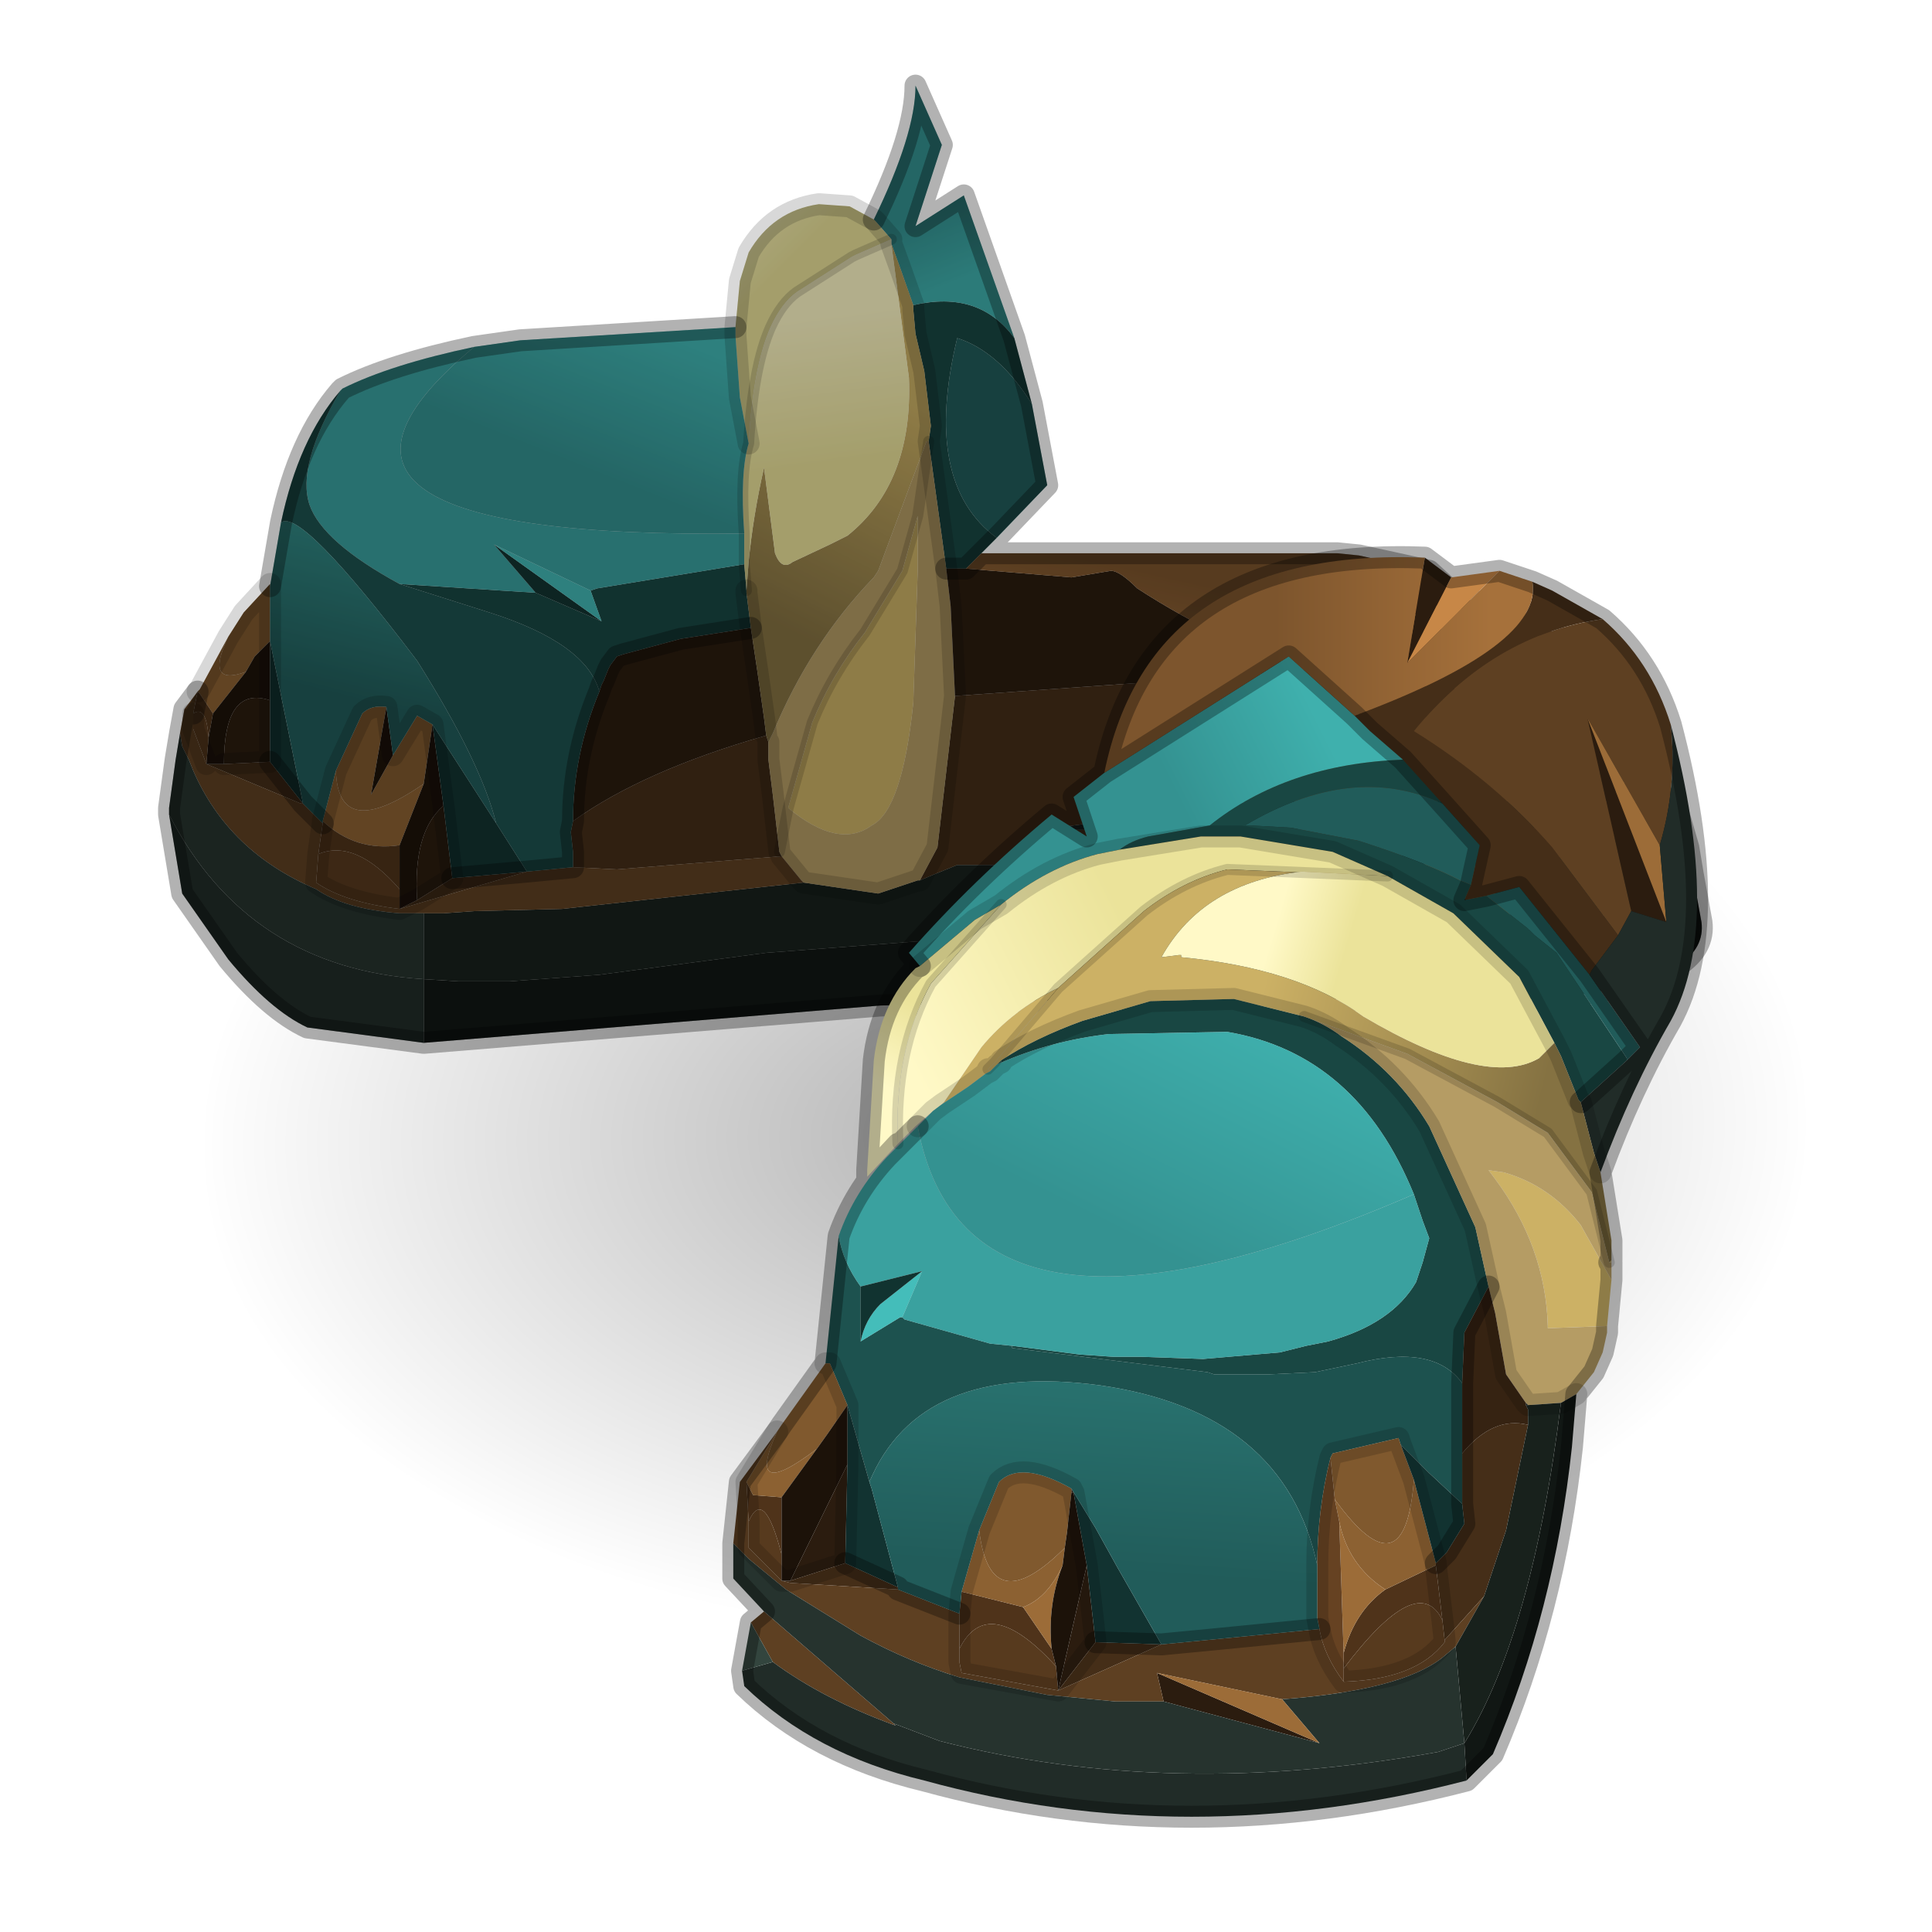 <?xml version="1.0" encoding="UTF-8" standalone="no"?>
<svg xmlns:xlink="http://www.w3.org/1999/xlink" height="440.0px" width="440.0px" xmlns="http://www.w3.org/2000/svg">
  <g transform="matrix(10.0, 0.0, 0.0, 10.0, 0.0, 0.0)">
    <use height="44.0" transform="matrix(1.0, 0.0, 0.0, 1.0, 0.0, 0.0)" width="44.0" xlink:href="#shape0"/>
    <use height="82.7" transform="matrix(0.441, -0.01, 0.005, 0.274, 4.45, 14.9)" width="82.7" xlink:href="#sprite0"/>
    <use height="39.9" transform="matrix(1.0, 0.0, 0.0, 1.0, 3.6, 1.7)" width="35.4" xlink:href="#shape2"/>
  </g>
  <defs>
    <g id="shape0" transform="matrix(1.0, 0.0, 0.0, 1.0, 0.0, 0.0)">
      <path d="M44.0 44.0 L0.0 44.0 0.0 0.0 44.0 0.0 44.0 44.0" fill="#43adca" fill-opacity="0.0" fill-rule="evenodd" stroke="none"/>
    </g>
    <g id="sprite0" transform="matrix(1.0, 0.0, 0.0, 1.0, 0.0, 0.0)">
      <use height="82.7" transform="matrix(1.0, 0.0, 0.0, 1.0, 0.0, 0.0)" width="82.7" xlink:href="#shape1"/>
    </g>
    <g id="shape1" transform="matrix(1.0, 0.0, 0.0, 1.0, 0.0, 0.0)">
      <path d="M70.6 12.1 Q82.7 24.2 82.7 41.35 82.7 58.5 70.6 70.6 58.5 82.7 41.35 82.7 24.2 82.7 12.1 70.6 0.0 58.5 0.0 41.35 0.0 24.2 12.1 12.1 24.2 0.0 41.35 0.0 58.5 0.0 70.6 12.1" fill="url(#gradient0)" fill-rule="evenodd" stroke="none"/>
    </g>
    <radialGradient cx="0" cy="0" gradientTransform="matrix(0.051, 0.0, 0.0, 0.051, 41.35, 41.35)" gradientUnits="userSpaceOnUse" id="gradient0" r="819.2" spreadMethod="pad">
      <stop offset="0.0" stop-color="#000000" stop-opacity="0.302"/>
      <stop offset="1.0" stop-color="#000000" stop-opacity="0.0"/>
    </radialGradient>
    <g id="shape2" transform="matrix(1.0, 0.0, 0.0, 1.0, -3.6, -1.7)">
      <path d="M37.1 16.0 L37.85 17.2 37.85 17.3 37.9 17.4 37.9 17.55 37.85 17.3 37.75 18.3 Q37.15 19.25 34.65 19.7 L33.6 19.7 32.0 19.3 31.85 19.7 27.1 19.7 26.95 19.75 26.9 19.7 25.6 19.75 24.9 19.7 21.8 19.7 Q21.3 19.9 20.95 20.05 L21.35 19.3 21.75 15.85 28.8 15.35 30.0 15.4 30.15 15.4 30.25 15.45 37.1 16.0 M17.75 19.4 L17.8 19.5 14.05 19.8 13.05 19.75 13.05 19.45 13.05 19.4 13.0 18.95 13.05 18.7 Q14.65 17.55 17.45 16.75 L17.5 16.9 17.5 17.3 17.6 18.1 17.75 19.4 M36.05 17.85 Q35.55 15.9 28.0 16.35 L26.8 16.55 28.55 18.25 23.7 18.9 34.65 18.9 Q37.6 18.45 37.05 16.75 L36.5 17.55 36.05 17.85 M37.05 16.75 L37.05 16.7 37.0 16.75 37.05 16.75 M5.1 17.4 L6.15 17.35 6.9 18.3 6.85 18.3 4.7 17.4 5.1 17.4 M10.3 20.0 L12.0 19.85 9.1 20.7 9.5 20.5 10.3 20.0" fill="#452e18" fill-rule="evenodd" stroke="none"/>
      <path d="M37.9 17.4 L38.45 19.3 38.55 19.9 Q38.2 20.4 37.25 20.7 L34.65 21.2 33.6 19.7 34.65 19.7 Q37.15 19.25 37.75 18.3 L37.85 17.3 37.9 17.55 37.9 17.4 M18.3 20.1 L20.0 20.35 20.9 20.05 20.95 20.05 Q21.3 19.9 21.8 19.7 L24.9 19.7 25.6 19.75 26.9 19.7 26.95 19.75 27.1 19.7 31.85 19.7 34.05 21.25 31.95 21.35 29.4 21.2 26.7 21.0 17.45 21.7 13.65 22.2 11.6 22.35 10.45 22.35 9.65 22.3 9.65 20.8 10.1 20.8 10.8 20.75 12.8 20.7 18.3 20.1" fill="#18211c" fill-rule="evenodd" stroke="none"/>
      <path d="M36.05 17.85 L36.5 17.55 37.05 16.75 Q37.6 18.45 34.65 18.9 L23.7 18.9 28.55 18.25 35.1 18.25 36.05 17.85" fill="#19211e" fill-rule="evenodd" stroke="none"/>
      <path d="M38.55 19.9 L38.75 21.0 Q39.05 23.35 28.6 22.65 L20.05 22.9 9.65 23.75 9.65 22.3 10.45 22.35 11.6 22.35 13.65 22.2 17.45 21.7 26.7 21.0 29.4 21.2 31.95 21.35 34.05 21.25 35.4 22.2 34.65 21.2 37.25 20.7 Q38.2 20.4 38.55 19.9" fill="#111714" fill-rule="evenodd" stroke="none"/>
      <path d="M20.8 6.95 Q22.3 6.6 23.1 7.7 L23.5 9.2 Q22.75 8.0 21.8 7.7 21.0 11.0 22.7 12.25 L22.35 12.6 22.0 12.95 21.8 12.95 21.55 12.95 21.15 10.05 21.2 9.7 21.05 8.45 20.85 7.6 20.8 7.05 20.8 6.95 M16.95 12.85 L17.0 13.45 17.0 13.5 17.1 14.3 15.5 14.55 14.2 14.9 14.05 14.95 13.9 15.15 13.85 15.25 13.75 15.5 13.7 15.6 13.65 15.75 Q13.35 14.65 11.15 13.95 L9.1 13.3 12.2 13.5 13.7 14.15 13.45 13.45 13.6 13.4 16.95 12.85" fill="#194743" fill-rule="evenodd" stroke="none"/>
      <path d="M20.9 11.75 L21.15 10.05 20.9 11.75 20.55 13.0 19.7 14.4 Q18.95 15.35 18.5 16.45 L17.95 18.4 Q19.1 19.35 19.85 18.8 20.55 18.45 20.8 16.0 L20.9 13.0 20.9 11.75 M17.75 19.4 L17.95 18.4 17.75 19.4 17.6 18.1 17.5 17.3 17.5 16.9 17.6 16.7 Q18.45 14.65 19.9 13.15 L20.0 13.0 21.1 10.05 21.15 10.05 21.55 12.95 21.65 13.8 21.75 15.85 21.35 19.3 20.95 20.05 20.9 20.05 20.0 20.35 18.3 20.1 18.25 20.05 17.8 19.5 17.75 19.4" fill="#b59c64" fill-rule="evenodd" stroke="none"/>
      <path d="M23.5 9.2 L23.85 11.05 22.7 12.25 Q21.0 11.0 21.8 7.7 22.75 8.0 23.5 9.2" fill="#215c5a" fill-rule="evenodd" stroke="none"/>
      <path d="M32.55 13.0 L33.2 13.6 30.65 14.65 32.55 13.0 M21.75 15.85 L21.65 13.8 21.55 12.95 21.8 12.95 22.0 12.95 24.4 13.15 25.3 13.0 Q25.5 13.0 25.9 13.4 27.9 14.7 30.15 15.4 L30.0 15.4 28.8 15.35 21.75 15.85 M6.15 15.95 L6.15 17.35 5.1 17.4 Q5.1 15.6 6.15 15.95 M10.1 18.35 L10.3 20.0 9.5 20.5 Q9.4 18.95 10.1 18.35 M13.65 15.75 L13.7 15.6 13.75 15.5 13.85 15.25 13.9 15.15 14.05 14.95 14.2 14.9 15.5 14.55 17.1 14.3 17.25 15.3 17.4 16.35 17.45 16.75 Q14.65 17.55 13.05 18.7 13.05 17.2 13.65 15.75" fill="#2b1c0f" fill-rule="evenodd" stroke="none"/>
      <path d="M20.9 11.75 L20.9 13.0 20.8 16.0 Q20.55 18.45 19.85 18.8 19.1 19.35 17.95 18.4 L18.5 16.45 Q18.95 15.35 19.7 14.4 L20.55 13.0 20.9 11.75" fill="#ccb165" fill-rule="evenodd" stroke="none"/>
      <path d="M4.1 16.7 L4.2 16.15 4.5 15.75 4.4 16.25 4.4 16.6 4.7 17.4 6.85 18.3 6.9 18.3 7.35 18.75 7.25 19.45 7.2 20.1 Q7.85 20.55 9.1 20.7 L12.0 19.85 13.05 19.75 14.05 19.8 17.8 19.5 18.25 20.05 18.3 20.1 12.8 20.7 10.8 20.75 10.1 20.8 9.65 20.8 9.1 20.8 Q7.85 20.7 7.2 20.25 5.2 19.4 4.4 17.55 L4.3 17.3 4.15 17.0 4.1 16.7 M28.55 18.25 L26.8 16.55 28.0 16.35 Q35.55 15.9 36.05 17.85 L35.1 18.25 28.55 18.25" fill="#5e4022" fill-rule="evenodd" stroke="none"/>
      <path d="M33.2 13.6 L34.9 14.0 30.65 14.65 33.2 13.6" fill="#c78747" fill-rule="evenodd" stroke="none"/>
      <path d="M31.85 19.7 L32.0 19.3 35.4 22.2 34.05 21.25 31.85 19.7" fill="#070a08" fill-rule="evenodd" stroke="none"/>
      <path d="M16.95 12.15 L16.95 12.35 16.95 12.85 13.6 13.4 13.45 13.45 11.25 12.4 12.2 13.5 9.1 13.3 Q7.35 12.35 7.05 11.5 6.75 10.6 7.75 8.9 L7.8 8.85 Q8.9 8.3 10.8 7.9 5.5 12.3 16.95 12.15" fill="#3aa19f" fill-rule="evenodd" stroke="none"/>
      <path d="M4.5 15.75 L4.55 15.7 5.2 14.5 Q4.65 15.65 5.6 15.3 L4.85 16.25 4.55 15.8 4.5 15.75 M7.35 18.7 L7.65 17.55 Q7.7 19.2 9.65 17.85 L9.1 19.25 Q8.1 19.4 7.35 18.7" fill="#8c6132" fill-rule="evenodd" stroke="none"/>
      <path d="M7.35 18.75 L7.35 18.7 Q8.1 19.4 9.1 19.25 L9.1 20.25 Q8.1 19.1 7.25 19.45 L7.35 18.75 M4.4 16.25 L4.5 15.75 4.55 15.8 4.85 16.25 4.75 16.8 Q4.7 16.05 4.4 16.25" fill="#4f331a" fill-rule="evenodd" stroke="none"/>
      <path d="M5.2 14.5 L5.55 13.95 6.15 13.3 6.15 13.35 6.15 14.6 5.8 14.95 5.6 15.3 Q4.65 15.65 5.2 14.5 M7.65 17.55 L8.25 16.25 Q8.45 16.05 8.8 16.1 L8.45 18.1 8.95 17.2 9.5 16.3 9.85 16.5 9.65 17.85 Q7.7 19.2 7.65 17.55" fill="#80592e" fill-rule="evenodd" stroke="none"/>
      <path d="M5.6 15.3 L5.8 14.95 6.15 14.6 6.15 15.95 Q5.1 15.6 5.1 17.4 L4.7 17.4 4.75 16.8 4.85 16.25 5.6 15.3 M8.8 16.1 L8.95 17.2 8.45 18.1 8.8 16.1 M9.65 17.85 L9.85 16.5 10.1 18.35 Q9.4 18.95 9.5 20.5 L9.1 20.7 9.1 20.25 9.1 19.25 9.65 17.85" fill="#1c1209" fill-rule="evenodd" stroke="none"/>
      <path d="M12.2 13.5 L11.25 12.4 13.7 14.15 12.2 13.5 M6.15 14.6 L6.9 18.3 6.15 17.35 6.15 15.95 6.15 14.6 M9.85 16.5 L11.3 18.75 12.0 19.85 10.3 20.0 10.1 18.35 9.85 16.5" fill="#123331" fill-rule="evenodd" stroke="none"/>
      <path d="M3.85 18.55 L3.85 18.4 4.0 17.3 4.1 16.7 4.15 17.0 4.3 17.3 4.4 17.55 Q5.2 19.4 7.2 20.25 7.85 20.7 9.1 20.8 L9.65 20.8 9.65 22.3 Q5.65 22.05 3.85 18.55" fill="#26332e" fill-rule="evenodd" stroke="none"/>
      <path d="M4.7 17.4 L4.4 16.6 4.4 16.25 Q4.7 16.05 4.75 16.8 L4.7 17.4 M9.1 20.25 L9.1 20.7 Q7.85 20.55 7.2 20.1 L7.25 19.45 Q8.1 19.1 9.1 20.25" fill="#573a1e" fill-rule="evenodd" stroke="none"/>
      <path d="M9.65 23.75 L7.0 23.4 Q6.15 23.0 5.2 21.85 L4.15 20.35 3.85 18.55 Q5.65 22.05 9.65 22.3 L9.65 23.75" fill="#212c28" fill-rule="evenodd" stroke="none"/>
      <path d="M11.25 12.4 L13.45 13.45 13.7 14.15 11.25 12.4" fill="#42b8b5" fill-rule="evenodd" stroke="none"/>
      <path d="M6.4 11.9 Q6.8 10.0 7.75 8.9 6.75 10.6 7.05 11.5 7.35 12.35 9.1 13.3 L11.15 13.95 Q13.35 14.65 13.65 15.75 13.05 17.2 13.05 18.7 L13.0 18.95 13.05 19.4 13.05 19.45 13.05 19.75 12.0 19.85 11.3 18.75 Q10.95 17.35 9.5 15.05 6.85 11.55 6.4 11.9" fill="#1d524f" fill-rule="evenodd" stroke="none"/>
      <path d="M22.35 12.6 L30.45 12.6 30.95 12.65 32.55 13.0 30.65 14.65 34.9 14.0 36.75 15.6 37.1 16.0 30.25 15.45 30.15 15.4 Q27.9 14.7 25.9 13.4 25.5 13.0 25.3 13.0 L24.4 13.15 22.0 12.95 22.35 12.6 M32.0 19.3 L33.6 19.7 34.65 21.2 35.4 22.2 32.0 19.3" fill="url(#gradient1)" fill-rule="evenodd" stroke="none"/>
      <path d="M20.3 5.55 L20.3 5.45 19.95 5.05 19.9 5.0 Q20.85 3.05 20.85 1.95 L21.45 3.3 20.85 5.15 21.95 4.45 23.1 7.7 Q22.3 6.6 20.8 6.95 L20.5 6.1 20.3 5.55" fill="url(#gradient2)" fill-rule="evenodd" stroke="none"/>
      <path d="M20.3 5.55 L20.5 6.1 20.8 6.95 20.8 7.05 20.85 7.6 21.05 8.45 21.2 9.7 21.15 10.05 21.1 10.05 20.0 13.0 19.9 13.15 Q18.45 14.65 17.6 16.7 L17.5 16.9 17.45 16.75 17.4 16.35 17.25 15.3 17.1 14.3 17.0 13.5 17.0 13.45 17.05 12.8 Q17.15 11.75 17.4 10.65 L17.65 12.6 Q17.8 13.0 18.05 12.8 L18.9 12.4 19.3 12.2 Q20.8 11.0 20.7 8.6 L20.3 5.55" fill="url(#gradient3)" fill-rule="evenodd" stroke="none"/>
      <path d="M19.9 5.0 L19.95 5.05 20.3 5.45 19.5 5.8 19.4 5.85 18.15 6.65 Q17.8 6.9 17.55 7.45 17.15 8.35 17.05 10.1 L16.85 9.05 16.75 7.65 16.75 7.45 16.85 6.4 17.05 5.75 Q17.6 4.8 18.65 4.65 L19.35 4.7 19.9 5.0" fill="url(#gradient4)" fill-rule="evenodd" stroke="none"/>
      <path d="M20.3 5.45 L20.3 5.55 20.7 8.6 Q20.8 11.0 19.3 12.2 L18.9 12.4 18.05 12.8 Q17.8 13.0 17.65 12.6 L17.4 10.65 Q17.15 11.75 17.05 12.8 L17.0 13.45 16.95 12.85 16.95 12.35 16.95 12.15 Q16.85 10.75 17.05 10.1 17.15 8.35 17.55 7.45 17.8 6.9 18.15 6.65 L19.4 5.85 19.5 5.8 20.3 5.45" fill="url(#gradient5)" fill-rule="evenodd" stroke="none"/>
      <path d="M17.05 10.1 Q16.85 10.75 16.95 12.15 5.5 12.3 10.8 7.9 L11.85 7.75 16.75 7.45 16.75 7.65 16.85 9.05 17.05 10.1" fill="url(#gradient6)" fill-rule="evenodd" stroke="none"/>
      <path d="M6.15 13.35 L6.4 11.9 Q6.85 11.55 9.5 15.05 10.95 17.35 11.3 18.75 L9.85 16.5 9.5 16.3 8.95 17.2 8.8 16.1 Q8.45 16.05 8.25 16.25 L7.65 17.55 7.35 18.7 7.35 18.75 6.9 18.3 6.15 14.6 6.15 13.35" fill="url(#gradient7)" fill-rule="evenodd" stroke="none"/>
      <path d="M23.1 7.7 L21.95 4.45 20.85 5.15 21.45 3.3 20.85 1.95 Q20.85 3.05 19.9 5.0 M23.1 7.7 L23.5 9.2 23.85 11.05 22.7 12.25 22.35 12.6 30.45 12.6 30.95 12.65 32.55 13.0 33.2 13.6 34.9 14.0 36.75 15.6 37.1 16.0 37.85 17.2 37.85 17.3 37.9 17.4 38.45 19.3 38.55 19.9 38.75 21.0 Q39.05 23.35 28.6 22.65 L20.05 22.9 9.65 23.75 7.0 23.4 Q6.15 23.0 5.2 21.85 L4.15 20.35 3.85 18.55 3.85 18.4 4.0 17.3 4.1 16.7 4.2 16.15 4.5 15.75 M6.15 13.35 L6.4 11.9 Q6.8 10.0 7.75 8.9 L7.8 8.85 Q8.9 8.3 10.8 7.9 L11.85 7.75 16.75 7.45 M22.0 12.95 L21.8 12.95 21.55 12.95 M22.35 12.6 L22.0 12.95 M6.9 18.3 L7.35 18.75 M6.15 17.35 L6.9 18.3 M4.4 16.25 L4.5 15.75 M10.3 20.0 L12.0 19.85 M13.65 15.75 L13.7 15.6 13.75 15.5 13.85 15.25 13.9 15.15 14.05 14.95 14.2 14.9 15.5 14.55 17.1 14.3 M13.65 15.75 Q13.05 17.2 13.05 18.7 L13.0 18.95 13.05 19.4 13.05 19.45 13.05 19.75 12.0 19.85" fill="none" stroke="#000000" stroke-linecap="round" stroke-linejoin="round" stroke-opacity="0.302" stroke-width="0.5"/>
      <path d="M20.3 5.55 L20.5 6.1 20.8 6.95 M19.9 5.0 L19.95 5.05 20.3 5.45 M4.5 15.75 L4.55 15.7 5.2 14.5 5.55 13.95 6.15 13.3 6.15 13.35 M16.75 7.45 L16.85 6.4 17.05 5.75 Q17.6 4.8 18.65 4.65 L19.35 4.7 19.9 5.0 M21.15 10.05 L21.2 9.7 21.05 8.45 20.85 7.6 20.8 7.05 20.8 6.95 M17.8 19.5 L18.25 20.05 18.3 20.1 20.0 20.35 20.9 20.05 20.95 20.05 21.35 19.3 21.75 15.85 21.65 13.8 21.55 12.95 21.15 10.05 M17.5 16.9 L17.5 17.3 17.6 18.1 17.75 19.4 M16.75 7.45 L16.75 7.65 16.85 9.05 17.05 10.1 M6.15 14.6 L6.15 13.35 M7.35 18.7 L7.65 17.55 8.25 16.25 Q8.45 16.05 8.8 16.1 L8.95 17.2 9.5 16.3 9.85 16.5 10.1 18.35 10.3 20.0 M6.15 17.35 L6.15 15.95 6.15 14.6 M5.1 17.4 L6.15 17.35 M4.7 17.4 L4.4 16.6 4.4 16.25 M9.1 20.7 L9.5 20.5 10.3 20.0 M7.25 19.45 L7.35 18.75 M9.1 20.7 Q7.85 20.55 7.2 20.1 L7.25 19.45 M17.1 14.3 L17.0 13.5 17.0 13.45 M17.1 14.3 L17.25 15.3 17.4 16.35 17.45 16.75" fill="none" stroke="#000000" stroke-linecap="round" stroke-linejoin="round" stroke-opacity="0.153" stroke-width="0.5"/>
      <path d="M20.3 5.45 L19.5 5.8 19.4 5.85 18.15 6.65 Q17.8 6.9 17.55 7.45 17.15 8.35 17.05 10.1 16.85 10.75 16.95 12.15 L16.95 12.35 16.95 12.85 17.0 13.45 M21.15 10.05 L20.9 11.75 M17.95 18.4 L17.75 19.4 M17.95 18.4 L18.5 16.45 Q18.95 15.35 19.7 14.4 L20.55 13.0 20.9 11.75" fill="none" stroke="#000000" stroke-linecap="round" stroke-linejoin="round" stroke-opacity="0.153" stroke-width="0.25"/>
      <path d="M23.85 11.05 L22.35 12.6 30.45 12.6 30.95 12.65 32.55 13.0 33.2 13.6 34.9 14.0 36.75 15.6 37.1 16.0 37.85 17.2 37.85 17.35 37.9 17.4 38.45 19.3 38.55 19.9 38.75 21.0 Q39.05 23.35 28.6 22.65 L20.05 22.9 9.65 23.75 7.0 23.4 Q6.15 23.0 5.2 21.85 L4.15 20.35 3.85 18.55 3.85 18.4 4.0 17.3 4.1 16.7 4.2 16.15 4.25 16.15 4.5 15.75 4.55 15.7 5.2 14.5 5.55 13.95 6.15 13.3 6.15 13.35 6.4 11.9 Q6.8 10.0 7.75 8.9 L7.8 8.85 Q8.9 8.3 10.8 7.9 L11.85 7.75 16.75 7.45 16.85 6.4 17.05 5.75 Q17.6 4.8 18.65 4.65 L19.35 4.7 19.9 5.0 Q20.85 3.05 20.85 1.95 L21.45 3.3 20.85 5.15 21.95 4.45 23.1 7.7 23.5 9.2 23.85 11.05 M37.05 16.75 L37.05 16.7 37.0 16.75 37.05 16.75" fill="#000000" fill-opacity="0.302" fill-rule="evenodd" stroke="none"/>
      <path d="M32.45 12.7 L33.05 13.15 32.05 15.1 32.45 12.7 M37.95 21.0 L37.15 20.75 36.15 16.35 37.95 21.0 M19.3 33.35 L19.25 35.6 18.0 36.0 19.3 33.35 M26.5 38.75 L26.35 38.1 30.05 39.7 26.5 38.75 M24.4 34.0 L24.4 33.9 24.45 34.0 24.4 34.0 M24.95 37.4 L24.1 38.5 24.75 35.65 24.95 37.4" fill="#2b1c0f" fill-rule="evenodd" stroke="none"/>
      <path d="M33.05 13.15 L34.15 13.0 32.05 15.1 33.05 13.15" fill="#c78747" fill-rule="evenodd" stroke="none"/>
      <path d="M34.9 13.25 L35.35 13.45 36.5 14.1 Q34.0 14.45 32.2 16.65 34.05 17.8 35.35 19.3 L36.85 21.3 36.25 22.1 36.2 22.2 34.6 20.2 33.85 20.4 33.35 20.5 33.5 20.15 33.7 19.25 32.85 18.3 31.95 17.3 31.2 16.65 30.85 16.3 Q35.15 14.7 34.9 13.25 M33.3 34.25 L33.3 34.0 33.3 33.1 Q34.0 32.25 34.8 32.45 L34.3 34.85 33.8 36.35 32.9 37.35 32.85 36.9 32.7 35.65 32.7 35.6 32.95 35.35 33.35 34.7 33.3 34.25 M19.25 35.6 L20.45 36.15 20.45 36.2 18.0 36.05 17.8 36.0 18.0 36.0 19.25 35.6 M26.45 37.45 L24.1 38.5 24.95 37.4 26.45 37.45" fill="#452e18" fill-rule="evenodd" stroke="none"/>
      <path d="M25.5 19.35 Q25.75 19.15 26.15 19.05 L27.55 18.8 Q29.3 17.4 31.95 17.3 L32.85 18.3 Q30.8 17.35 28.35 18.8 L28.5 18.8 29.4 18.85 30.95 19.15 Q32.5 19.65 33.25 20.05 L33.5 20.15 33.35 20.5 33.85 20.4 34.8 21.15 34.95 21.3 35.45 21.7 37.05 24.1 37.05 24.15 36.0 25.1 35.95 25.05 35.55 24.05 35.4 23.75 34.6 22.25 33.1 20.8 31.6 19.95 30.35 19.4 28.25 19.05 27.35 19.05 25.5 19.35 M22.8 24.15 Q23.55 23.65 24.65 23.25 L26.2 22.8 28.1 22.75 29.7 23.15 Q30.15 23.3 30.55 23.6 31.8 24.4 32.55 25.65 L33.6 27.95 33.9 29.3 33.35 30.35 33.3 31.5 Q32.65 30.6 30.9 31.05 L29.95 31.25 28.9 31.3 28.8 31.3 27.65 31.3 27.5 31.25 23.05 30.7 23.05 30.65 24.6 30.85 25.35 30.9 25.4 30.9 26.0 30.9 27.4 30.95 29.15 30.8 29.75 30.65 30.25 30.55 Q31.7 30.15 32.25 29.2 L32.4 28.75 32.55 28.2 32.4 27.8 32.2 27.2 Q30.9 24.0 27.95 23.5 L25.25 23.55 Q23.95 23.7 22.8 24.2 L22.8 24.15" fill="#194743" fill-rule="evenodd" stroke="none"/>
      <path d="M22.7 24.25 L22.8 24.15 22.8 24.2 22.7 24.25 M33.5 20.15 L33.25 20.05 Q32.5 19.65 30.95 19.15 L29.4 18.85 28.5 18.8 28.35 18.8 Q30.8 17.35 32.85 18.3 L33.7 19.25 33.5 20.15 M37.05 24.15 L37.05 24.1 35.45 21.7 34.95 21.3 34.8 21.15 33.85 20.4 34.6 20.2 36.2 22.2 37.35 23.85 37.05 24.15" fill="#215c5a" fill-rule="evenodd" stroke="none"/>
      <path d="M36.7 28.7 L36.7 28.75 36.65 28.75 36.7 28.7 M36.7 29.15 L36.6 30.2 35.25 30.25 35.25 30.2 Q35.2 28.4 34.05 26.85 L33.9 26.65 34.25 26.7 Q35.3 27.0 36.0 27.9 L36.7 29.15 M24.1 22.5 L22.65 24.2 22.6 24.25 22.5 24.35 22.45 24.45 22.5 24.35 22.55 24.4 22.45 24.45 22.05 24.75 21.45 25.15 21.5 25.1 22.35 23.85 Q23.05 23.0 24.1 22.5" fill="#ccb165" fill-rule="evenodd" stroke="none"/>
      <path d="M18.8 31.05 L19.1 28.15 Q19.2 28.75 19.6 29.3 L19.6 30.55 20.5 30.0 20.55 30.0 20.6 30.05 22.55 30.6 23.05 30.65 23.05 30.7 27.5 31.25 27.65 31.3 28.8 31.3 28.9 31.3 29.95 31.25 30.9 31.05 Q32.65 30.6 33.3 31.5 L33.3 32.55 33.3 33.1 33.3 34.0 33.3 34.25 32.55 33.55 31.9 32.9 31.85 32.75 30.35 33.1 30.3 33.2 Q30.0 34.4 30.0 35.65 29.25 32.15 25.05 31.55 20.95 31.0 19.8 33.75 L19.3 32.0 18.9 31.05 18.8 31.05" fill="#1d524f" fill-rule="evenodd" stroke="none"/>
      <path d="M17.7 32.6 L17.8 32.45 18.3 31.75 18.8 31.05 18.9 31.05 19.3 32.0 18.85 32.65 18.6 33.0 Q16.95 34.25 17.7 32.6 M30.3 33.2 L30.35 33.1 31.85 32.75 31.9 32.9 32.2 33.7 Q32.0 36.35 30.4 34.15 L30.3 33.2 M24.4 33.9 L24.4 34.0 24.3 34.9 24.25 35.25 Q22.55 36.95 22.3 34.85 L22.75 33.75 Q23.25 33.25 24.4 33.9" fill="#80592e" fill-rule="evenodd" stroke="none"/>
      <path d="M17.8 34.1 L17.8 35.4 Q17.4 33.85 17.05 34.65 L17.0 33.75 17.15 34.05 17.8 34.1 M21.85 37.55 L21.85 36.75 21.9 36.25 23.3 36.6 23.95 37.55 24.05 37.95 Q22.5 36.25 21.85 37.55 M32.7 35.65 L32.85 36.9 Q32.3 35.75 30.6 38.0 L30.6 37.65 Q30.85 36.7 31.55 36.2 L32.7 35.65" fill="#4f331a" fill-rule="evenodd" stroke="none"/>
      <path d="M17.0 33.75 L17.7 32.6 Q16.95 34.25 18.6 33.0 L17.8 34.1 17.15 34.05 17.0 33.75 M31.55 36.2 Q30.7 35.65 30.5 34.65 L30.4 34.15 Q32.0 36.35 32.2 33.7 L32.7 35.6 32.7 35.65 31.55 36.2 M22.3 34.85 Q22.55 36.95 24.25 35.25 L24.2 35.65 Q23.85 36.4 23.3 36.6 L21.9 36.25 22.3 34.85" fill="#8c6132" fill-rule="evenodd" stroke="none"/>
      <path d="M36.5 14.1 Q37.6 15.05 38.05 16.5 38.2 17.9 37.8 19.25 L36.15 16.35 37.15 20.75 36.85 21.3 35.35 19.3 Q34.05 17.8 32.2 16.65 34.0 14.45 36.5 14.1 M17.1 36.95 L17.4 36.7 20.35 39.25 20.4 39.3 Q18.75 38.7 17.6 37.85 L17.1 36.95 M16.7 35.15 L16.85 33.75 17.7 32.6 17.0 33.75 17.05 34.65 17.05 35.25 17.8 36.0 18.0 36.05 20.45 36.2 21.85 36.75 21.85 37.55 21.85 37.85 21.9 38.1 24.1 38.5 26.45 37.45 27.5 37.35 30.05 37.1 Q30.15 37.7 30.6 38.3 32.25 38.25 32.9 37.4 L32.9 37.35 33.8 36.35 33.15 37.5 32.85 37.75 Q31.9 38.5 29.2 38.7 L26.35 38.1 26.5 38.75 25.4 38.75 23.85 38.6 21.85 38.2 Q20.7 37.85 19.6 37.25 L17.9 36.2 17.05 35.5 16.7 35.15" fill="#5e4022" fill-rule="evenodd" stroke="none"/>
      <path d="M19.1 28.15 Q19.45 27.15 20.2 26.35 L20.9 25.65 Q22.0 31.6 32.2 27.2 L32.4 27.8 32.55 28.2 32.4 28.75 32.25 29.2 Q31.7 30.15 30.25 30.55 L29.75 30.65 29.15 30.8 27.4 30.95 26.0 30.9 25.4 30.9 25.35 30.9 24.6 30.85 23.05 30.65 22.55 30.6 20.6 30.05 20.55 30.0 21.0 28.95 19.6 29.3 Q19.2 28.75 19.1 28.15" fill="#3aa19f" fill-rule="evenodd" stroke="none"/>
      <path d="M19.6 30.55 Q19.7 30.05 20.05 29.7 L21.0 28.95 20.55 30.0 20.5 30.0 19.6 30.55" fill="#44bdba" fill-rule="evenodd" stroke="none"/>
      <path d="M21.0 28.95 L20.05 29.7 Q19.7 30.05 19.6 30.55 L19.6 29.3 21.0 28.95" fill="#113330" fill-rule="evenodd" stroke="none"/>
      <path d="M19.3 32.0 L19.8 33.75 19.85 33.9 20.45 36.15 19.25 35.6 19.3 33.35 19.3 32.0 M31.9 32.9 L32.55 33.55 33.3 34.25 33.35 34.7 32.95 35.35 32.7 35.6 32.2 33.7 31.9 32.9 M24.45 34.0 L24.4 33.9 24.95 34.8 25.45 35.7 26.45 37.45 24.95 37.4 24.75 35.65 24.45 34.0" fill="#123331" fill-rule="evenodd" stroke="none"/>
      <path d="M17.8 35.4 L17.8 36.0 17.05 35.25 17.05 34.65 Q17.4 33.85 17.8 35.4 M32.9 37.35 L32.9 37.4 Q32.25 38.25 30.6 38.3 L30.6 38.0 Q32.3 35.75 32.85 36.9 L32.9 37.35 M24.1 38.5 L21.9 38.1 21.85 37.85 21.85 37.55 Q22.5 36.25 24.05 37.95 L24.1 38.5" fill="#573a1e" fill-rule="evenodd" stroke="none"/>
      <path d="M17.4 36.7 L16.7 35.95 16.7 35.15 17.05 35.5 17.9 36.2 19.6 37.25 Q20.7 37.85 21.85 38.2 L23.85 38.6 25.4 38.75 26.5 38.75 30.05 39.7 29.2 38.7 Q31.9 38.5 32.85 37.75 L33.15 37.5 33.35 39.7 32.75 39.9 Q26.65 41.0 21.4 39.65 L20.35 39.25 17.4 36.7" fill="#26332e" fill-rule="evenodd" stroke="none"/>
      <path d="M37.8 19.25 L37.95 21.0 36.15 16.35 37.8 19.25 M26.35 38.1 L29.2 38.7 30.05 39.7 26.35 38.1 M30.5 34.65 Q30.7 35.65 31.55 36.2 30.85 36.7 30.6 37.65 L30.5 34.65 M23.3 36.6 Q23.85 36.4 24.2 35.65 23.85 36.55 23.95 37.55 L23.3 36.6" fill="#9c6c38" fill-rule="evenodd" stroke="none"/>
      <path d="M38.05 16.5 Q39.25 21.05 38.05 23.25 37.15 24.8 36.45 26.7 L36.3 26.25 36.0 25.1 37.05 24.15 37.35 23.85 36.2 22.2 36.25 22.1 36.85 21.3 37.15 20.75 37.95 21.0 37.8 19.25 Q38.2 17.9 38.05 16.5 M33.4 40.55 Q27.05 42.2 21.05 40.55 18.55 39.95 16.95 38.4 L16.9 38.05 17.6 37.85 Q18.75 38.7 20.4 39.3 L20.35 39.25 21.4 39.65 Q26.65 41.0 32.75 39.9 L33.35 39.7 33.4 40.55" fill="#212c28" fill-rule="evenodd" stroke="none"/>
      <path d="M16.9 38.05 L17.1 36.95 17.6 37.85 16.9 38.05" fill="#33453e" fill-rule="evenodd" stroke="none"/>
      <path d="M36.7 28.75 L36.7 29.15 36.0 27.9 Q35.3 27.0 34.25 26.7 L33.9 26.65 34.05 26.85 Q35.2 28.4 35.25 30.2 L35.25 30.25 36.6 30.2 36.6 30.35 36.5 30.8 36.3 31.25 35.9 31.75 35.55 31.95 34.8 32.0 34.75 31.95 34.3 31.3 34.05 29.9 33.9 29.3 33.6 27.95 32.55 25.65 Q31.8 24.4 30.55 23.6 30.15 23.3 29.7 23.15 L32.05 24.0 34.1 25.1 35.25 25.8 36.25 27.15 36.65 28.75 36.7 28.75" fill="#b59c64" fill-rule="evenodd" stroke="none"/>
      <path d="M33.3 31.5 L33.35 30.35 33.9 29.3 34.05 29.9 34.3 31.3 34.75 31.95 34.75 32.0 34.8 32.1 34.8 32.45 Q34.0 32.25 33.3 33.1 L33.3 32.55 33.3 31.5" fill="#362312" fill-rule="evenodd" stroke="none"/>
      <path d="M35.9 31.75 L35.8 32.95 Q35.4 36.7 34.0 39.95 L33.4 40.55 33.35 39.7 Q34.9 37.2 35.55 31.95 L35.9 31.75 M34.75 31.95 L34.8 32.0 34.75 32.0 34.75 31.95" fill="#111714" fill-rule="evenodd" stroke="none"/>
      <path d="M33.15 37.5 L33.8 36.35 34.3 34.85 34.8 32.45 34.8 32.1 34.75 32.0 34.8 32.0 35.55 31.95 Q34.9 37.2 33.35 39.7 L33.15 37.5" fill="#18211c" fill-rule="evenodd" stroke="none"/>
      <path d="M30.0 35.65 Q30.0 34.4 30.3 33.2 L30.4 34.15 30.5 34.65 30.6 37.65 30.6 38.0 30.6 38.3 Q30.15 37.7 30.05 37.1 L30.0 36.85 30.0 35.65" fill="#664222" fill-rule="evenodd" stroke="none"/>
      <path d="M18.6 33.0 L18.85 32.65 19.3 32.0 19.3 33.35 18.0 36.0 17.8 36.0 17.8 35.4 17.8 34.1 18.6 33.0 M24.4 34.0 L24.45 34.0 24.75 35.65 24.1 38.5 24.05 37.95 23.95 37.55 Q23.85 36.55 24.2 35.65 L24.25 35.25 24.3 34.9 24.4 34.0" fill="#1c1209" fill-rule="evenodd" stroke="none"/>
      <path d="M20.95 22.0 L20.7 21.7 Q22.15 20.05 23.95 18.55 L24.75 19.05 24.45 18.15 25.15 17.6 29.35 14.95 30.85 16.3 31.2 16.65 31.95 17.3 Q29.3 17.4 27.55 18.8 L26.15 19.05 Q25.75 19.15 25.5 19.35 L25.0 19.45 Q23.85 19.75 22.8 20.6 L22.2 20.95 20.95 22.0" fill="url(#gradient8)" fill-rule="evenodd" stroke="none"/>
      <path d="M25.15 17.6 Q26.2 12.45 32.45 12.7 L32.05 15.1 34.15 13.0 34.9 13.25 Q35.15 14.7 30.85 16.3 L29.35 14.95 25.15 17.6" fill="url(#gradient9)" fill-rule="evenodd" stroke="none"/>
      <path d="M20.45 26.05 L19.75 26.8 19.75 26.65 19.9 24.15 Q20.05 22.85 20.85 22.05 L20.95 22.0 22.2 20.95 22.8 20.6 21.2 22.4 Q20.35 23.95 20.45 26.05" fill="url(#gradient10)" fill-rule="evenodd" stroke="none"/>
      <path d="M21.25 25.3 L20.85 25.65 20.45 26.05 Q20.35 23.95 21.2 22.4 L22.8 20.6 Q23.85 19.75 25.0 19.45 L25.5 19.35 27.35 19.05 28.25 19.05 30.35 19.4 31.6 19.95 27.95 19.8 Q26.95 20.05 26.05 20.75 L24.1 22.5 Q23.05 23.0 22.35 23.85 L21.5 25.1 21.45 25.15 21.25 25.3" fill="url(#gradient11)" fill-rule="evenodd" stroke="none"/>
      <path d="M36.45 26.7 L36.7 28.25 36.7 28.7 36.65 28.75 36.25 27.15 35.25 25.8 34.1 25.1 32.05 24.0 29.7 23.15 28.1 22.75 26.2 22.8 24.65 23.25 Q23.55 23.65 22.8 24.15 L22.7 24.25 22.55 24.4 22.5 24.35 22.6 24.25 22.65 24.2 24.1 22.5 26.05 20.75 Q26.95 20.05 27.95 19.8 L31.6 19.95 29.65 19.85 Q27.4 20.1 26.45 21.8 L26.85 21.75 26.9 21.75 26.9 21.8 Q29.55 22.05 31.05 23.15 33.85 24.8 35.05 24.1 L35.4 23.75 35.55 24.05 35.95 25.05 36.0 25.1 36.3 26.25 36.45 26.7" fill="url(#gradient12)" fill-rule="evenodd" stroke="none"/>
      <path d="M20.9 25.65 L21.25 25.3 21.45 25.15 22.05 24.75 22.45 24.45 22.55 24.4 22.7 24.25 22.8 24.2 Q23.95 23.7 25.25 23.55 L27.95 23.5 Q30.9 24.0 32.2 27.2 22.0 31.6 20.9 25.65" fill="url(#gradient13)" fill-rule="evenodd" stroke="none"/>
      <path d="M31.6 19.95 L33.1 20.8 34.6 22.25 35.4 23.75 35.05 24.1 Q33.85 24.8 31.05 23.15 29.55 22.05 26.9 21.8 L26.9 21.75 26.85 21.75 26.45 21.8 Q27.4 20.1 29.65 19.85 L31.6 19.95" fill="url(#gradient14)" fill-rule="evenodd" stroke="none"/>
      <path d="M19.8 33.75 Q20.95 31.0 25.05 31.55 29.25 32.15 30.0 35.65 L30.0 36.85 30.05 37.1 27.5 37.35 26.45 37.45 25.45 35.7 24.95 34.8 24.4 33.9 Q23.25 33.25 22.75 33.75 L22.3 34.85 21.9 36.25 21.85 36.75 20.45 36.2 20.45 36.15 19.85 33.9 19.8 33.75" fill="url(#gradient15)" fill-rule="evenodd" stroke="none"/>
      <path d="M20.95 22.0 L20.7 21.7 Q22.15 20.05 23.95 18.55 L24.75 19.05 24.45 18.15 25.15 17.6 Q26.2 12.45 32.45 12.7 L33.05 13.15 34.15 13.0 34.9 13.25 35.35 13.45 36.5 14.1 Q37.6 15.05 38.05 16.5 39.25 21.05 38.05 23.25 37.15 24.8 36.45 26.7 L36.7 28.25 36.7 28.7 M36.7 28.75 L36.7 29.15 36.6 30.2 36.6 30.35 36.5 30.8 36.3 31.25 35.9 31.75 35.8 32.95 Q35.4 36.7 34.0 39.95 L33.4 40.55 Q27.05 42.2 21.05 40.55 18.55 39.95 16.95 38.4 L16.9 38.05 17.1 36.95 17.4 36.7 16.7 35.95 16.7 35.15 16.85 33.75 17.7 32.6 17.8 32.45 18.3 31.75 18.8 31.05 19.1 28.15 Q19.45 27.15 20.2 26.35 L20.9 25.65 M20.45 26.05 L19.75 26.8 19.75 26.65 19.9 24.15 Q20.05 22.85 20.85 22.05 L20.95 22.0 M31.95 17.3 L31.2 16.65 30.85 16.3 29.35 14.95 25.15 17.6 M33.3 31.5 L33.35 30.35 33.9 29.3 M32.85 18.3 L31.95 17.3 M36.0 25.1 L37.05 24.15 M33.85 20.4 L33.35 20.5 33.5 20.15 33.7 19.25 32.85 18.3 M36.2 22.2 L34.6 20.2 33.85 20.4 M36.2 22.2 L37.35 23.85 37.05 24.15 M33.3 34.25 L33.3 34.0 33.3 33.1 33.3 32.55 33.3 31.5 M19.25 35.6 L20.45 36.15 M20.45 36.2 L20.45 36.15 M30.05 37.1 L27.5 37.35 26.45 37.45 24.95 37.4 M21.85 36.75 L20.45 36.2 M36.65 28.75 L36.7 28.75 M32.7 35.6 L32.95 35.35 33.35 34.7 33.3 34.25" fill="none" stroke="#000000" stroke-linecap="round" stroke-linejoin="round" stroke-opacity="0.302" stroke-width="0.5"/>
      <path d="M20.9 25.65 L21.25 25.3 M20.95 22.0 L22.2 20.95 22.8 20.6 Q23.85 19.75 25.0 19.45 L25.5 19.35 27.35 19.05 28.25 19.05 30.35 19.4 31.6 19.95 33.1 20.8 34.6 22.25 35.4 23.75 35.55 24.05 35.95 25.05 36.0 25.1 36.3 26.25 36.45 26.7 M21.45 25.15 L22.05 24.75 22.45 24.45 22.5 24.35 M22.55 24.4 L22.7 24.25 M22.8 24.15 Q23.55 23.65 24.65 23.25 L26.2 22.8 28.1 22.75 29.7 23.15 M22.45 24.45 L22.55 24.4 M33.9 29.3 L33.6 27.95 32.55 25.65 Q31.8 24.4 30.55 23.6 30.15 23.3 29.7 23.15 M22.8 24.2 L22.7 24.25 M18.8 31.05 L18.9 31.05 19.3 32.0 19.3 33.35 19.25 35.6 18.0 36.0 M30.0 35.65 Q30.0 34.4 30.3 33.2 L30.35 33.1 31.85 32.75 31.9 32.9 M17.0 33.75 L17.7 32.6 M17.8 36.0 L18.0 36.0 M17.05 34.65 L17.05 35.25 17.8 36.0 M32.9 37.35 L32.9 37.4 Q32.25 38.25 30.6 38.3 30.15 37.7 30.05 37.1 L30.0 36.85 30.0 35.65 M24.1 38.5 L21.9 38.1 21.85 37.85 21.85 37.55 21.85 36.75 21.9 36.25 22.3 34.85 M17.0 33.75 L17.05 34.65 M33.9 29.3 L34.05 29.9 34.3 31.3 34.75 31.95 34.8 32.0 35.55 31.95 35.9 31.75 M32.2 33.7 L31.9 32.9 M32.7 35.65 L32.85 36.9 32.9 37.35 M32.7 35.6 L32.2 33.7 M21.45 25.15 L21.25 25.3 M24.45 34.0 L24.4 33.9 Q23.25 33.25 22.75 33.75 L22.3 34.85 M24.75 35.65 L24.45 34.0 M24.95 37.4 L24.1 38.5 M24.95 37.4 L24.75 35.65" fill="none" stroke="#000000" stroke-linecap="round" stroke-linejoin="round" stroke-opacity="0.153" stroke-width="0.5"/>
      <path d="M22.5 24.35 L22.6 24.25 22.65 24.2 24.1 22.5 M29.7 23.15 L32.05 24.0 34.1 25.1 35.25 25.8 36.25 27.15 36.65 28.75 M22.8 20.6 L21.2 22.4 Q20.35 23.95 20.45 26.05 M31.6 19.95 L27.95 19.8 Q26.95 20.05 26.05 20.75 L24.1 22.5" fill="none" stroke="#000000" stroke-linecap="round" stroke-linejoin="round" stroke-opacity="0.153" stroke-width="0.25"/>
    </g>
    <linearGradient gradientTransform="matrix(-4.0E-4, 0.002, -0.009, -0.002, 29.35, 15.45)" gradientUnits="userSpaceOnUse" id="gradient1" spreadMethod="pad" x1="-819.2" x2="819.2">
      <stop offset="0.0" stop-color="#7d552d"/>
      <stop offset="1.0" stop-color="#a6713b"/>
    </linearGradient>
    <linearGradient gradientTransform="matrix(3.0E-4, 0.001, -0.001, 4.0E-4, 21.35, 5.65)" gradientUnits="userSpaceOnUse" id="gradient2" spreadMethod="pad" x1="-819.2" x2="819.2">
      <stop offset="0.0" stop-color="#349291"/>
      <stop offset="1.0" stop-color="#3fb0ad"/>
    </linearGradient>
    <linearGradient gradientTransform="matrix(-0.002, 0.003, -0.002, -0.001, 18.8, 11.5)" gradientUnits="userSpaceOnUse" id="gradient3" spreadMethod="pad" x1="-819.2" x2="819.2">
      <stop offset="0.0" stop-color="#ccb165"/>
      <stop offset="1.0" stop-color="#857242"/>
    </linearGradient>
    <linearGradient gradientTransform="matrix(-0.001, -0.001, 0.002, -0.002, 16.6, 5.65)" gradientUnits="userSpaceOnUse" id="gradient4" spreadMethod="pad" x1="-819.2" x2="819.2">
      <stop offset="0.0" stop-color="#ebe39a"/>
      <stop offset="1.0" stop-color="#fff9c7"/>
    </linearGradient>
    <linearGradient gradientTransform="matrix(-3.0E-4, -0.002, 0.003, -4.0E-4, 18.6, 8.9)" gradientUnits="userSpaceOnUse" id="gradient5" spreadMethod="pad" x1="-819.2" x2="819.2">
      <stop offset="0.0" stop-color="#ebe39a"/>
      <stop offset="1.0" stop-color="#fff9c7"/>
    </linearGradient>
    <linearGradient gradientTransform="matrix(9.0E-4, -0.002, 0.005, 0.002, 13.85, 8.95)" gradientUnits="userSpaceOnUse" id="gradient6" spreadMethod="pad" x1="-819.2" x2="819.2">
      <stop offset="0.0" stop-color="#349291"/>
      <stop offset="1.0" stop-color="#42b8b5"/>
    </linearGradient>
    <linearGradient gradientTransform="matrix(6.0E-4, -0.002, 0.004, 0.001, 9.05, 14.4)" gradientUnits="userSpaceOnUse" id="gradient7" spreadMethod="pad" x1="-819.2" x2="819.2">
      <stop offset="0.0" stop-color="#215c5a"/>
      <stop offset="1.0" stop-color="#2f8581"/>
    </linearGradient>
    <linearGradient gradientTransform="matrix(0.002, -0.001, 0.001, 0.002, 28.45, 17.35)" gradientUnits="userSpaceOnUse" id="gradient8" spreadMethod="pad" x1="-819.2" x2="819.2">
      <stop offset="0.0" stop-color="#349291"/>
      <stop offset="1.0" stop-color="#3fb0ad"/>
    </linearGradient>
    <linearGradient gradientTransform="matrix(0.003, 0.0, 0.0, 0.003, 31.5, 15.2)" gradientUnits="userSpaceOnUse" id="gradient9" spreadMethod="pad" x1="-819.2" x2="819.2">
      <stop offset="0.0" stop-color="#7d552d"/>
      <stop offset="1.0" stop-color="#a6713b"/>
    </linearGradient>
    <linearGradient gradientTransform="matrix(-7.0E-4, 0.001, -9.0E-4, -5.0E-4, 20.7, 23.9)" gradientUnits="userSpaceOnUse" id="gradient10" spreadMethod="pad" x1="-819.2" x2="819.2">
      <stop offset="0.0" stop-color="#ebe39a"/>
      <stop offset="1.0" stop-color="#fff9c7"/>
    </linearGradient>
    <linearGradient gradientTransform="matrix(-0.003, 0.002, -0.001, -0.002, 23.15, 22.55)" gradientUnits="userSpaceOnUse" id="gradient11" spreadMethod="pad" x1="-819.2" x2="819.2">
      <stop offset="0.0" stop-color="#ebe39a"/>
      <stop offset="1.0" stop-color="#fff9c7"/>
    </linearGradient>
    <linearGradient gradientTransform="matrix(0.004, 0.001, -0.001, 0.004, 31.95, 23.7)" gradientUnits="userSpaceOnUse" id="gradient12" spreadMethod="pad" x1="-819.2" x2="819.2">
      <stop offset="0.0" stop-color="#ccb165"/>
      <stop offset="1.0" stop-color="#857242"/>
    </linearGradient>
    <linearGradient gradientTransform="matrix(0.002, -0.004, 0.006, 0.003, 27.4, 24.9)" gradientUnits="userSpaceOnUse" id="gradient13" spreadMethod="pad" x1="-819.2" x2="819.2">
      <stop offset="0.0" stop-color="#349291"/>
      <stop offset="1.0" stop-color="#42b8b5"/>
    </linearGradient>
    <linearGradient gradientTransform="matrix(-0.001, -3.0E-4, 6.0E-4, -0.002, 29.85, 21.35)" gradientUnits="userSpaceOnUse" id="gradient14" spreadMethod="pad" x1="-819.2" x2="819.2">
      <stop offset="0.0" stop-color="#ebe39a"/>
      <stop offset="1.0" stop-color="#fff9c7"/>
    </linearGradient>
    <linearGradient gradientTransform="matrix(3.0E-4, -0.005, 0.006, 4.0E-4, 25.15, 31.7)" gradientUnits="userSpaceOnUse" id="gradient15" spreadMethod="pad" x1="-819.2" x2="819.2">
      <stop offset="0.0" stop-color="#215c5a"/>
      <stop offset="1.0" stop-color="#2f8581"/>
    </linearGradient>
  </defs>
</svg>
